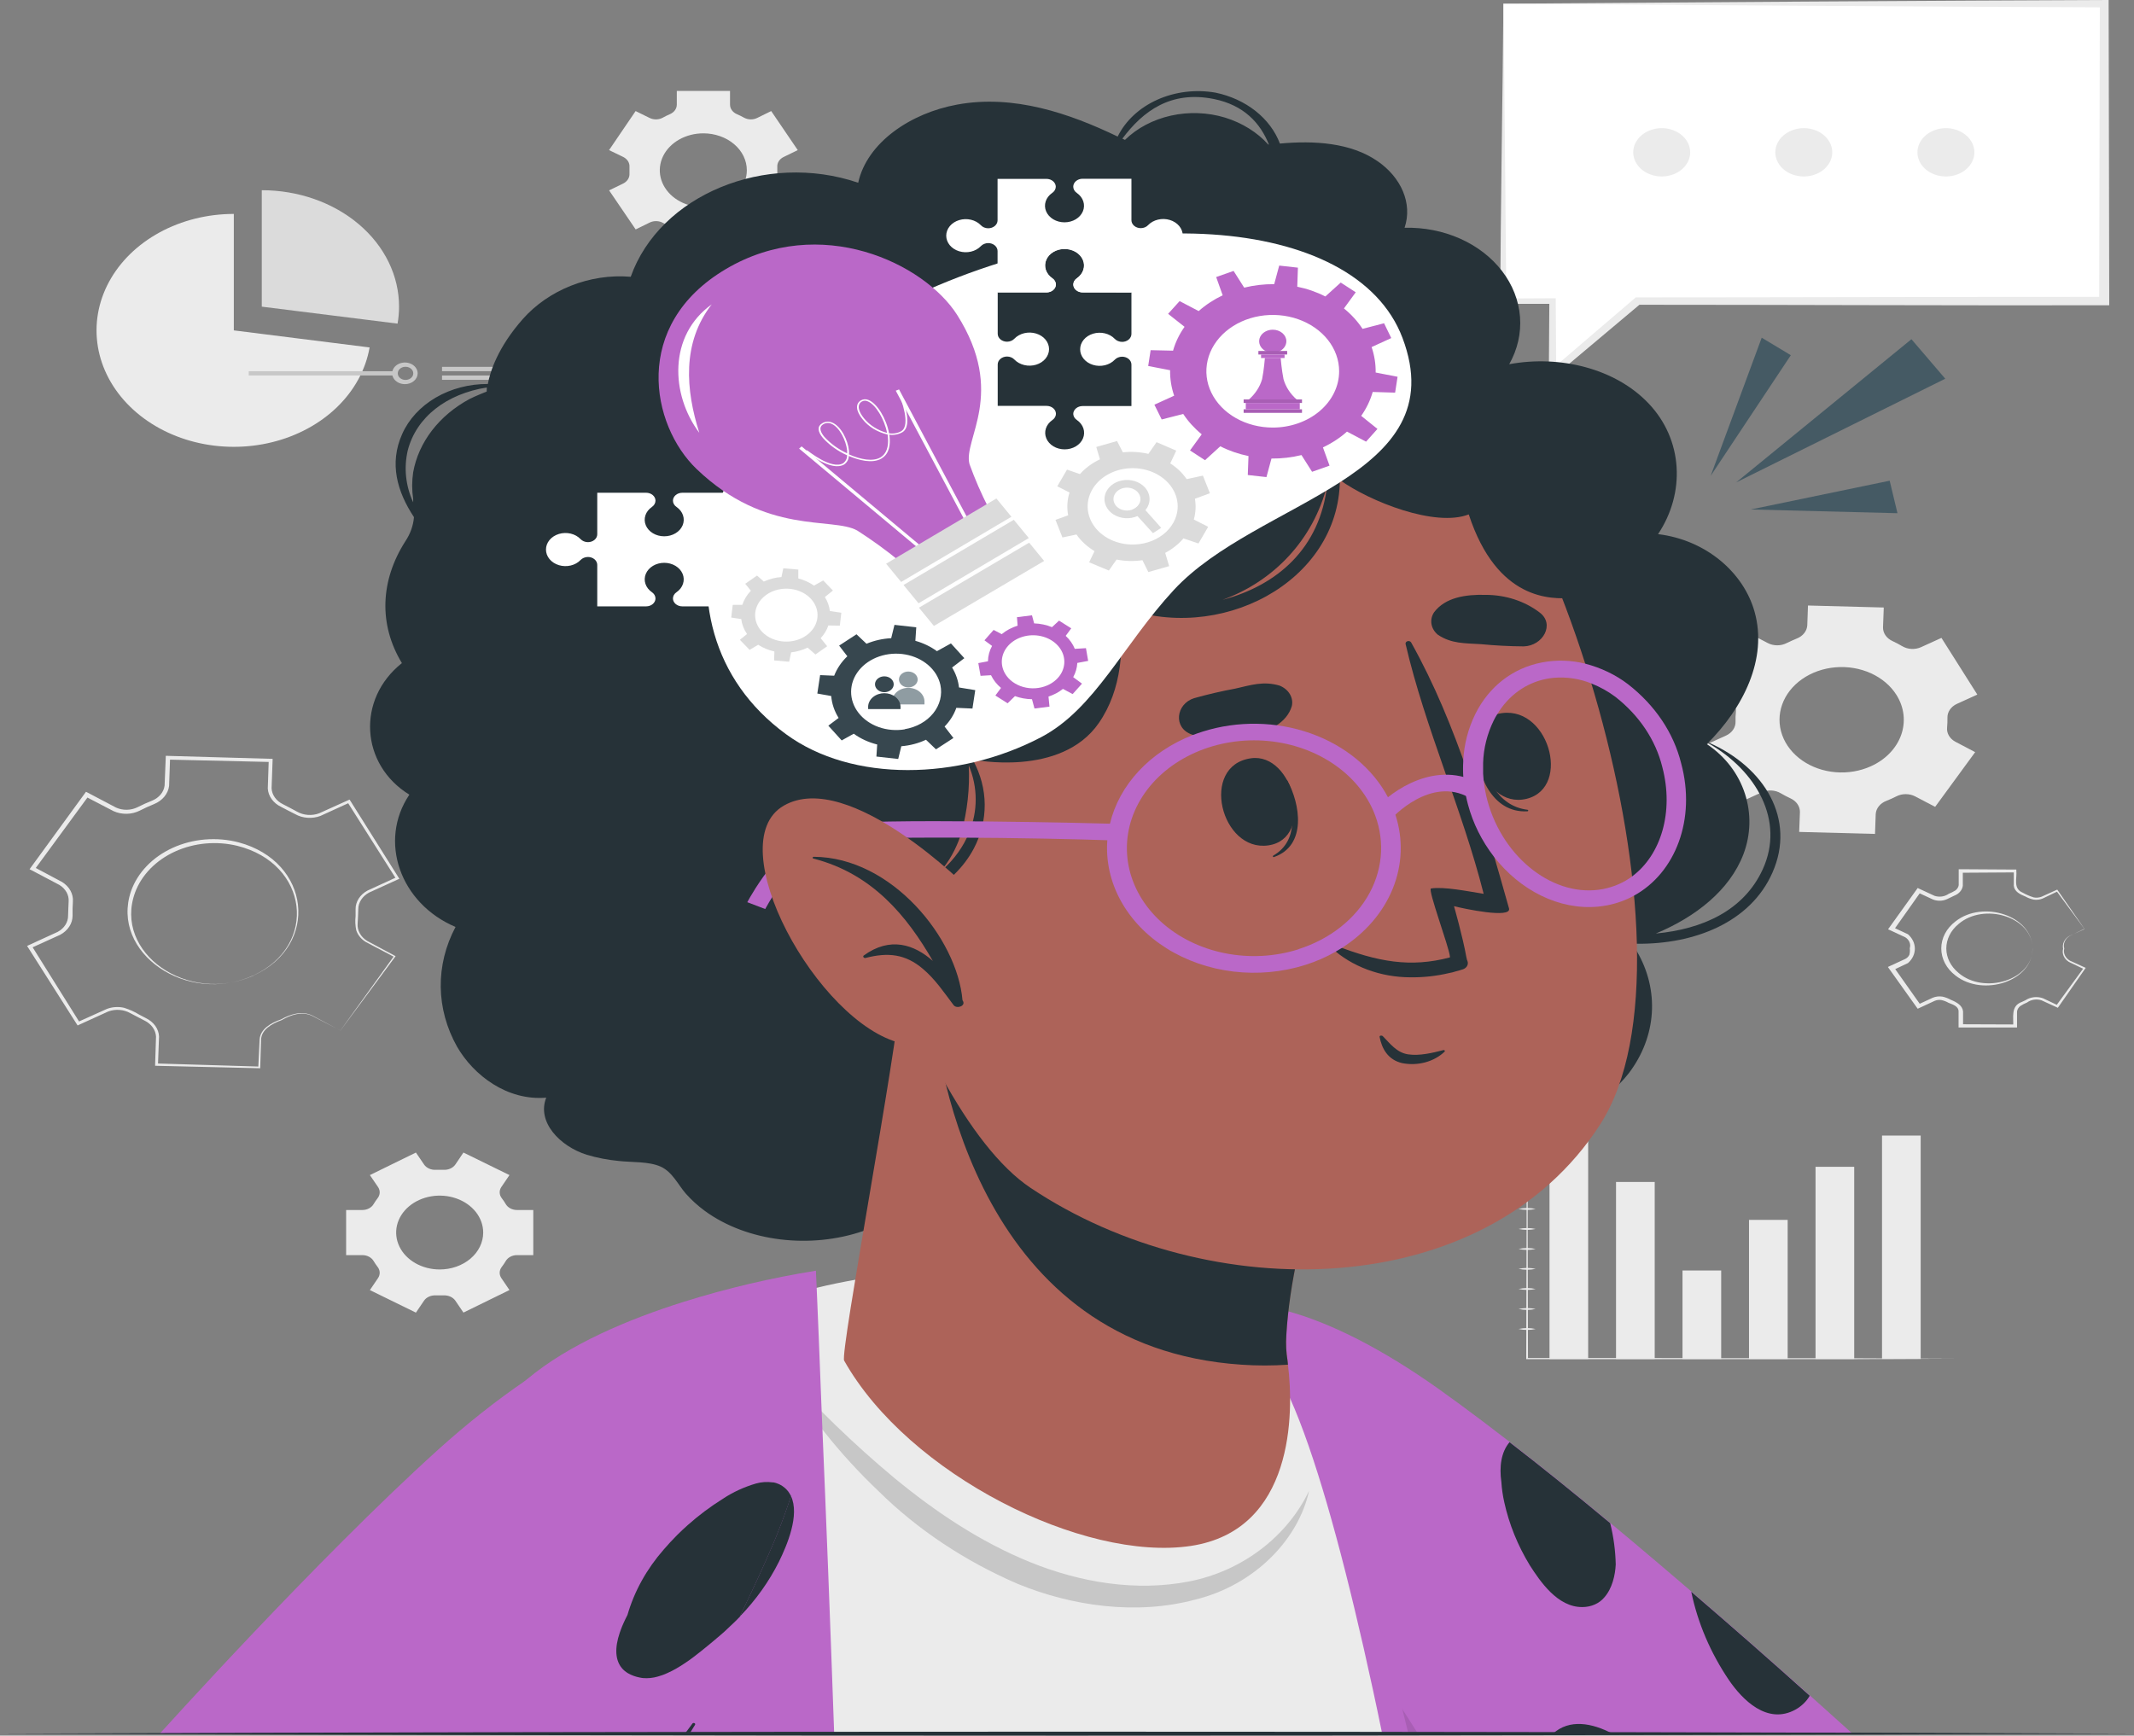 <svg width="552" height="449" viewBox="0 0 552 449" fill="none" xmlns="http://www.w3.org/2000/svg">
<rect x="0" y="0" width="552" height="449" fill="#808080" stroke="none"/>
<path d="M500.563 208.732L510.915 194.58L505.817 191.901C505.084 191.512 504.494 190.958 504.112 190.301C503.731 189.643 503.572 188.908 503.656 188.179C503.733 187.356 503.759 186.521 503.746 185.687C503.722 184.956 503.937 184.234 504.366 183.601C504.795 182.967 505.423 182.447 506.179 182.097L511.472 179.692L502.193 165.024L496.901 167.429C496.14 167.769 495.283 167.925 494.424 167.878C493.566 167.832 492.739 167.585 492.035 167.165C491.232 166.687 490.398 166.248 489.538 165.848C488.775 165.503 488.141 164.984 487.706 164.35C487.272 163.715 487.055 162.991 487.079 162.258L487.274 157.163L467.669 156.647L467.488 161.764C467.448 162.495 467.171 163.203 466.687 163.81C466.203 164.416 465.531 164.897 464.745 165.2C464.318 165.376 463.878 165.562 463.451 165.76C463.024 165.958 462.597 166.155 462.157 166.364C461.422 166.744 460.578 166.945 459.718 166.945C458.857 166.945 458.013 166.744 457.278 166.364L452.102 163.663L441.75 177.804L446.862 180.494C447.594 180.882 448.184 181.436 448.566 182.094C448.948 182.751 449.106 183.486 449.022 184.216C448.934 185.04 448.904 185.869 448.932 186.697C448.953 187.428 448.736 188.15 448.305 188.784C447.873 189.417 447.244 189.937 446.486 190.287L441.194 192.691L450.472 207.37L455.764 204.955C456.525 204.614 457.382 204.459 458.241 204.505C459.099 204.552 459.926 204.798 460.63 205.218C461.43 205.691 462.259 206.127 463.114 206.525C463.879 206.869 464.515 207.388 464.951 208.022C465.388 208.656 465.608 209.381 465.586 210.115L465.392 215.22L485.009 215.736L485.19 210.631C485.227 209.9 485.502 209.192 485.984 208.586C486.466 207.979 487.136 207.498 487.921 207.194L489.215 206.646C489.642 206.448 490.056 206.239 490.509 206.031C491.245 205.648 492.091 205.446 492.954 205.446C493.817 205.446 494.664 205.648 495.4 206.031L500.563 208.732ZM483.961 198.225C481.158 199.497 477.974 200.036 474.81 199.773C471.647 199.51 468.646 198.458 466.188 196.748C463.729 195.038 461.924 192.748 461 190.168C460.075 187.587 460.074 184.832 460.995 182.251C461.916 179.67 463.719 177.378 466.175 175.666C468.631 173.954 471.631 172.899 474.794 172.633C477.957 172.367 481.142 172.904 483.946 174.174C486.75 175.444 489.048 177.391 490.547 179.769C491.545 181.348 492.166 183.077 492.374 184.86C492.583 186.642 492.376 188.441 491.764 190.156C491.152 191.87 490.148 193.465 488.809 194.849C487.47 196.234 485.823 197.381 483.961 198.225V198.225Z" fill="#EBEBEB"/>
<path d="M88.058 266.58L101.916 247.333V247.542L94.67 243.721C93.445 242.989 92.557 241.917 92.16 240.691C91.898 239.478 91.837 238.24 91.978 237.013V235.213C91.968 234.254 92.245 233.308 92.784 232.465C93.323 231.622 94.105 230.909 95.058 230.393L102.589 226.935L102.447 227.341L89.869 207.491L90.439 207.634L82.882 211.081C81.832 211.479 80.681 211.644 79.536 211.561C78.391 211.479 77.289 211.151 76.334 210.609L74.522 209.687L72.711 208.742C71.708 208.258 70.867 207.566 70.265 206.73C69.663 205.895 69.32 204.945 69.269 203.967L69.514 196.688L69.993 197.127L43.414 196.512L43.996 196.051L43.738 203.33C43.612 204.327 43.191 205.28 42.511 206.1C41.832 206.92 40.918 207.58 39.856 208.018L37.966 208.83L36.129 209.72C35.112 210.228 33.958 210.508 32.778 210.531C31.598 210.554 30.43 210.32 29.387 209.851L22.063 206.042L22.956 205.866L8.942 224.969L8.748 224.278L16.02 228.153C16.969 228.732 17.727 229.506 18.223 230.404C18.719 231.301 18.936 232.292 18.854 233.28L18.776 235.081V236.881C18.777 237.87 18.484 238.842 17.923 239.708C17.361 240.573 16.551 241.305 15.567 241.833L7.997 245.269L8.204 244.688L20.652 264.581L20.057 264.428L27.64 261.013C29.04 260.484 30.612 260.379 32.092 260.717C33.473 261.146 34.779 261.733 35.974 262.462L37.772 263.407C38.76 263.888 39.587 264.576 40.176 265.403C40.764 266.231 41.095 267.172 41.137 268.139L40.865 275.407L40.49 275.121L67.056 275.923L66.81 276.12L67.159 268.863C67.353 266.206 70.097 264.614 72.711 263.714C75.053 262.397 78.12 261.397 80.785 262.726L88.032 266.58H88.058ZM88.058 266.58L80.759 262.814C78.081 261.529 75.195 262.55 72.84 263.912C70.252 264.856 67.664 266.349 67.534 268.918L67.315 276.153V276.351H67.069L40.49 275.725H40.127V275.418L40.36 268.182C40.316 267.329 40.017 266.498 39.492 265.769C38.967 265.039 38.233 264.434 37.358 264.01L35.521 263.055L33.696 262.1C32.862 261.626 31.9 261.339 30.9 261.266C29.899 261.193 28.894 261.337 27.977 261.683L20.458 265.108L20.083 265.284L19.863 264.955L7.246 245.094L7.001 244.72L7.441 244.512L14.933 241.075C15.763 240.627 16.445 240.007 16.913 239.273C17.382 238.539 17.622 237.716 17.611 236.881L17.676 235.048L17.754 233.226C17.816 232.397 17.628 231.568 17.21 230.817C16.791 230.066 16.154 229.418 15.36 228.933L8.139 225.123L7.648 224.871L7.958 224.442L21.908 205.295L22.244 204.834L22.8 205.119L30.034 208.929C30.891 209.314 31.849 209.507 32.818 209.49C33.788 209.472 34.736 209.245 35.572 208.83L37.449 207.93L39.377 207.118C40.25 206.754 41.001 206.209 41.56 205.534C42.119 204.858 42.467 204.074 42.573 203.253L42.871 196.029V195.546H43.44L70.006 196.303H70.511V196.721L70.252 203.923C70.289 204.766 70.578 205.587 71.092 206.309C71.605 207.031 72.327 207.631 73.189 208.051L75.027 209.006L76.851 209.983C77.68 210.454 78.634 210.74 79.627 210.815C80.62 210.89 81.619 210.751 82.532 210.411L90.05 207.019L90.426 206.854L90.62 207.162L103.133 227.077L103.301 227.352L102.99 227.484L95.472 230.909C94.614 231.371 93.907 232.01 93.418 232.766C92.929 233.523 92.674 234.372 92.677 235.235C92.677 236.146 92.561 237.968 92.509 238.88C92.431 239.75 92.616 240.624 93.046 241.417C93.476 242.21 94.137 242.898 94.968 243.414L102.175 247.279L102.331 247.366L102.24 247.487L88.07 266.58H88.058Z" fill="#EBEBEB"/>
<path d="M65.555 252.34C48.396 260.19 28.481 246.488 33.89 230.547C34.732 228.162 36.122 225.943 37.979 224.016C39.836 222.089 42.124 220.493 44.711 219.32C47.298 218.146 50.133 217.418 53.053 217.178C55.973 216.938 58.92 217.191 61.724 217.921C80.358 222.905 82.726 244.556 65.606 252.34H65.555ZM65.555 252.34C82.377 244.534 79.789 223.41 61.401 218.821C56.005 217.508 50.218 218.036 45.274 220.292C40.33 222.548 36.621 226.354 34.938 230.898C29.271 246.422 48.551 260.003 65.555 252.395V252.34Z" fill="#EBEBEB"/>
<path d="M119.877 339.567L131.782 333.738L129.686 330.653C129.383 330.207 129.234 329.698 129.254 329.184C129.275 328.67 129.465 328.171 129.802 327.743C130.174 327.253 130.515 326.748 130.825 326.228C131.093 325.771 131.507 325.386 132.019 325.116C132.531 324.847 133.121 324.703 133.723 324.702H137.942V313.031H133.723C133.121 313.03 132.531 312.887 132.019 312.617C131.507 312.348 131.093 311.963 130.825 311.505C130.515 310.986 130.174 310.48 129.802 309.99C129.465 309.563 129.275 309.064 129.254 308.55C129.234 308.035 129.383 307.527 129.686 307.081L131.782 303.996L119.877 298.166L117.781 301.273C117.47 301.714 117.021 302.075 116.485 302.315C115.949 302.555 115.345 302.665 114.74 302.634C114.404 302.634 114.067 302.634 113.731 302.634C113.394 302.634 113.058 302.634 112.721 302.634C112.121 302.666 111.522 302.557 110.99 302.318C110.459 302.08 110.014 301.722 109.706 301.284L107.584 298.166L95.679 303.996L97.788 307.092C98.089 307.539 98.237 308.048 98.214 308.562C98.191 309.076 97.999 309.575 97.659 310.001C97.297 310.484 96.947 310.989 96.637 311.505C96.368 311.963 95.955 312.348 95.443 312.617C94.931 312.887 94.341 313.03 93.738 313.031H89.533V324.702H93.738C94.341 324.703 94.931 324.847 95.443 325.116C95.955 325.386 96.368 325.771 96.637 326.228C96.947 326.744 97.297 327.249 97.659 327.732C97.999 328.158 98.191 328.657 98.214 329.171C98.237 329.685 98.089 330.195 97.788 330.642L95.679 333.749L107.584 339.578L109.693 336.471C110 336.032 110.444 335.674 110.976 335.435C111.509 335.197 112.108 335.088 112.709 335.121C113.045 335.121 113.394 335.121 113.731 335.121C114.067 335.121 114.404 335.121 114.74 335.121C115.346 335.088 115.95 335.197 116.487 335.437C117.024 335.678 117.472 336.039 117.781 336.482L119.877 339.567ZM113.731 328.413C111.504 328.413 109.327 327.852 107.475 326.802C105.623 325.752 104.18 324.26 103.329 322.514C102.477 320.768 102.255 318.847 102.69 316.994C103.126 315.141 104.199 313.439 105.775 312.103C107.351 310.768 109.358 309.859 111.542 309.492C113.727 309.124 115.991 309.315 118.048 310.04C120.105 310.764 121.862 311.99 123.098 313.563C124.333 315.135 124.991 316.983 124.989 318.872C124.989 320.126 124.697 321.368 124.131 322.526C123.566 323.684 122.736 324.736 121.691 325.622C120.645 326.508 119.404 327.211 118.038 327.69C116.672 328.169 115.209 328.414 113.731 328.413V328.413Z" fill="#EBEBEB"/>
<path d="M206.356 38.833L199.485 28.732L195.849 30.521C195.322 30.776 194.723 30.901 194.118 30.884C193.512 30.866 192.925 30.707 192.42 30.423C191.846 30.1 191.249 29.807 190.634 29.544C190.095 29.316 189.641 28.965 189.323 28.531C189.006 28.097 188.837 27.596 188.835 27.085V23.517H175.067V27.085C175.065 27.596 174.896 28.097 174.579 28.531C174.261 28.965 173.807 29.316 173.268 29.544C172.653 29.807 172.057 30.1 171.483 30.423C170.978 30.707 170.39 30.866 169.784 30.884C169.179 30.901 168.58 30.776 168.053 30.521L164.417 28.732L157.546 38.833L161.221 40.611C161.742 40.872 162.168 41.25 162.451 41.703C162.734 42.157 162.864 42.668 162.826 43.18C162.826 43.466 162.826 43.751 162.826 44.036C162.826 44.322 162.826 44.607 162.826 44.893C162.861 45.403 162.731 45.913 162.451 46.365C162.17 46.818 161.75 47.197 161.234 47.462L157.559 49.252L164.43 59.352L168.079 57.563C168.607 57.31 169.207 57.186 169.812 57.206C170.418 57.225 171.005 57.387 171.508 57.672C172.08 57.989 172.672 58.279 173.281 58.54C173.82 58.768 174.274 59.118 174.592 59.553C174.909 59.987 175.078 60.488 175.08 60.999V64.578H188.835V60.999C188.836 60.493 189 59.997 189.31 59.565C189.621 59.133 190.065 58.782 190.595 58.551C191.204 58.289 191.796 58 192.368 57.683C192.872 57.398 193.459 57.236 194.064 57.217C194.67 57.197 195.269 57.321 195.797 57.574L199.446 59.363L206.317 49.263L202.655 47.484C202.138 47.221 201.715 46.842 201.435 46.389C201.154 45.936 201.025 45.426 201.064 44.915C201.064 44.629 201.064 44.344 201.064 44.047C201.064 43.751 201.064 43.477 201.064 43.191C201.024 42.673 201.157 42.157 201.447 41.7C201.738 41.244 202.175 40.866 202.707 40.611L206.356 38.833ZM193.183 44.047C193.183 45.937 192.523 47.784 191.285 49.355C190.047 50.926 188.288 52.151 186.23 52.873C184.173 53.596 181.908 53.784 179.724 53.415C177.54 53.045 175.534 52.135 173.96 50.798C172.386 49.461 171.315 47.758 170.882 45.904C170.449 44.051 170.674 42.13 171.528 40.385C172.382 38.639 173.827 37.148 175.68 36.1C177.533 35.052 179.711 34.494 181.938 34.496C183.416 34.496 184.879 34.743 186.244 35.223C187.61 35.703 188.85 36.407 189.894 37.294C190.939 38.181 191.767 39.234 192.331 40.393C192.895 41.552 193.185 42.794 193.183 44.047V44.047Z" fill="#EBEBEB"/>
<path d="M539.163 240.285L531.982 230.547L532.24 230.602L528.358 232.457C527.641 232.756 526.829 232.852 526.042 232.731C525.301 232.573 524.597 232.309 523.959 231.952C522.522 231.392 521.06 230.634 520.905 229.152C520.905 227.846 520.905 226.638 520.905 225.376L521.28 225.694L507.24 225.782L507.719 225.376C507.719 226.638 507.719 227.824 507.719 229.163C507.643 229.706 507.405 230.223 507.027 230.665C506.648 231.107 506.143 231.459 505.558 231.688L503.656 232.6C503.093 232.862 502.466 233.007 501.824 233.022C501.183 233.037 500.546 232.923 499.968 232.688L496.086 230.887L496.849 230.711L489.862 240.592L489.642 239.879L493.524 241.69C494.671 242.689 495.314 244.028 495.314 245.423C495.314 246.818 494.671 248.157 493.524 249.156L489.642 250.989L489.887 250.221L496.875 260.102L496.06 259.915L499.942 258.115C500.725 257.792 501.61 257.692 502.465 257.829C503.242 258.007 503.98 258.289 504.652 258.664C506.153 259.289 507.628 260.102 507.784 261.672C507.784 263.022 507.784 264.197 507.784 265.46L507.214 264.977L521.254 265.031L520.75 265.46C520.905 263.352 520.012 260.256 522.962 259.213L523.907 258.773C524.54 258.346 525.298 258.073 526.101 257.982C526.903 257.891 527.719 257.986 528.462 258.257L532.344 260.091L531.839 260.212L538.969 250.418L539.06 250.715L535.178 248.859C534.557 248.48 534.082 247.954 533.813 247.346C533.543 246.739 533.492 246.077 533.664 245.445C533.528 244.825 533.605 244.186 533.884 243.602C534.164 243.018 534.636 242.515 535.243 242.151L539.125 240.395L539.163 240.285ZM539.163 240.285L535.346 242.14C534.762 242.502 534.318 243.004 534.071 243.581C533.825 244.157 533.786 244.784 533.962 245.379C533.806 245.966 533.861 246.578 534.119 247.138C534.377 247.697 534.827 248.178 535.411 248.519L539.293 250.287L539.513 250.386L539.383 250.572L532.486 260.453L532.305 260.717L531.982 260.574L528.1 258.795C527.475 258.584 526.794 258.523 526.132 258.62C525.469 258.717 524.852 258.968 524.347 259.344C523.718 259.606 523.12 259.918 522.561 260.278C522.106 260.648 521.818 261.141 521.746 261.672C521.746 262.978 521.746 264.45 521.746 265.811H521.228H507.188H506.619C506.619 264.439 506.619 262.923 506.619 261.628C506.619 260.332 505.157 259.882 504.031 259.432C503.473 259.111 502.857 258.87 502.206 258.719C501.605 258.621 500.982 258.695 500.434 258.927L496.552 260.728L496.047 260.958L495.736 260.53L488.684 250.649L488.335 250.155L488.93 249.881L492.812 248.091C493.313 247.843 493.697 247.455 493.899 246.993C494.037 246.438 494.072 245.867 494.002 245.302C494.162 244.784 494.135 244.238 493.926 243.733C493.716 243.228 493.332 242.788 492.825 242.47L488.943 240.669L488.386 240.406L488.71 239.956L495.762 230.129L496.047 229.723L496.526 229.954L500.408 231.754C501.015 231.954 501.674 232.012 502.316 231.921C502.958 231.83 503.559 231.595 504.057 231.238C504.681 230.988 505.275 230.687 505.83 230.338C506.287 229.986 506.58 229.507 506.658 228.988C506.658 227.703 506.658 226.221 506.658 224.871H507.137L521.177 224.958H521.565V225.277C521.772 227.22 520.659 229.91 523.234 230.942C524.128 231.451 525.093 231.864 526.107 232.172C526.779 232.295 527.479 232.225 528.1 231.974L531.982 230.217L532.15 230.14L532.24 230.283L539.099 240.164L539.163 240.285Z" fill="#EBEBEB"/>
<path d="M525.744 245.379C525.809 253.833 512.985 257.983 505.83 252.373C504.67 251.49 503.742 250.41 503.107 249.204C502.472 247.997 502.144 246.69 502.144 245.368C502.144 244.047 502.472 242.74 503.107 241.533C503.742 240.326 504.67 239.246 505.83 238.364C512.985 232.742 525.744 236.914 525.744 245.379ZM525.744 245.379C525.744 237.134 513.167 233.401 506.606 239.055C505.608 239.874 504.815 240.855 504.273 241.94C503.731 243.024 503.451 244.19 503.451 245.368C503.451 246.546 503.731 247.712 504.273 248.797C504.815 249.881 505.608 250.862 506.606 251.681C513.154 257.335 525.809 253.624 525.757 245.379H525.744Z" fill="#EBEBEB"/>
<path d="M388.864 0.944V77.874H401.597V96.538L423.595 77.874H544.301V0.944H388.864Z" fill="white"/>
<path d="M388.864 0.944C389.187 23.616 389.446 55.586 389.64 77.874L388.864 77.226L401.597 77.16H402.425V77.874L402.542 96.538L400.898 95.967L422.793 77.215L423.116 76.94C458.831 76.94 509.065 76.776 544.288 76.798L542.994 77.895L543.162 0.966L544.262 1.899C505.519 1.768 427.568 1.252 388.825 0.966L388.864 0.944ZM388.864 0.944C428.163 0.648 506.101 0.132 545.439 0V0.944L545.595 77.874V78.972C510.203 79.059 459.53 78.84 423.621 78.84L424.397 78.565L402.296 97.142L400.639 98.525V96.56L400.769 77.895L401.61 78.609H388.877H388.1C388.1 55.938 388.721 23.956 388.877 1.021L388.864 0.944Z" fill="#EBEBEB"/>
<path d="M495.982 39.403C495.982 40.639 496.414 41.847 497.223 42.874C498.032 43.901 499.182 44.702 500.527 45.175C501.873 45.648 503.353 45.771 504.782 45.53C506.21 45.289 507.522 44.694 508.551 43.821C509.581 42.947 510.282 41.834 510.567 40.622C510.851 39.41 510.705 38.154 510.148 37.013C509.59 35.871 508.647 34.896 507.436 34.209C506.225 33.523 504.801 33.156 503.345 33.156C501.393 33.159 499.523 33.818 498.143 34.989C496.762 36.16 495.986 37.748 495.982 39.403V39.403Z" fill="#EBEBEB"/>
<path d="M459.219 39.403C459.219 40.639 459.651 41.847 460.46 42.874C461.269 43.901 462.419 44.702 463.765 45.175C465.11 45.648 466.59 45.771 468.019 45.53C469.447 45.289 470.759 44.694 471.789 43.821C472.818 42.947 473.52 41.834 473.804 40.622C474.088 39.41 473.942 38.154 473.385 37.013C472.827 35.871 471.884 34.896 470.673 34.209C469.462 33.523 468.038 33.156 466.582 33.156C464.63 33.159 462.76 33.818 461.38 34.989C460 36.16 459.223 37.748 459.219 39.403V39.403Z" fill="#EBEBEB"/>
<path d="M422.469 39.403C422.469 40.639 422.901 41.847 423.71 42.874C424.519 43.901 425.669 44.702 427.015 45.175C428.36 45.648 429.84 45.771 431.269 45.53C432.697 45.289 434.009 44.694 435.039 43.821C436.068 42.947 436.77 41.834 437.054 40.622C437.338 39.41 437.192 38.154 436.635 37.013C436.077 35.871 435.134 34.896 433.923 34.209C432.712 33.523 431.288 33.156 429.832 33.156C427.879 33.156 426.007 33.815 424.626 34.986C423.245 36.158 422.469 37.747 422.469 39.403Z" fill="#EBEBEB"/>
<path d="M95.602 89.885C94.605 95.592 91.698 100.937 87.225 105.284C82.753 109.631 76.903 112.796 70.371 114.404C63.84 116.012 56.902 115.994 50.382 114.354C43.861 112.713 38.034 109.519 33.591 105.15C29.149 100.781 26.279 95.421 25.322 89.708C24.366 83.996 25.363 78.17 28.195 72.924C31.028 67.678 35.576 63.233 41.3 60.117C47.023 57 53.681 55.344 60.482 55.345V85.471L95.602 89.885Z" fill="#EBEBEB"/>
<path d="M103.223 79.334C103.224 80.804 103.095 82.272 102.835 83.725L67.716 79.334V49.208C72.38 49.205 76.998 49.982 81.308 51.495C85.618 53.008 89.533 55.227 92.831 58.025C96.129 60.823 98.744 64.145 100.527 67.802C102.311 71.458 103.227 75.377 103.223 79.334V79.334Z" fill="#DBDBDB"/>
<path d="M102.098 96.033H64.338V97.131H102.098V96.033Z" fill="#C7C7C7"/>
<path d="M104.737 99.381C104.084 99.381 103.445 99.216 102.901 98.908C102.358 98.599 101.935 98.161 101.686 97.648C101.437 97.135 101.374 96.571 101.503 96.027C101.633 95.484 101.949 94.985 102.413 94.594C102.877 94.204 103.468 93.939 104.11 93.833C104.751 93.728 105.416 93.786 106.018 94.001C106.621 94.217 107.134 94.579 107.494 95.042C107.853 95.506 108.042 96.049 108.037 96.604C108.03 97.342 107.68 98.049 107.062 98.569C106.443 99.089 105.608 99.381 104.737 99.381V99.381ZM104.737 94.891C104.235 94.925 103.766 95.119 103.424 95.433C103.082 95.748 102.893 96.159 102.893 96.587C102.893 97.015 103.082 97.427 103.424 97.741C103.766 98.055 104.235 98.249 104.737 98.283C105.013 98.302 105.291 98.272 105.553 98.196C105.815 98.119 106.055 97.997 106.259 97.838C106.462 97.678 106.624 97.485 106.736 97.27C106.847 97.055 106.904 96.822 106.904 96.587C106.904 96.352 106.847 96.12 106.736 95.904C106.624 95.689 106.462 95.496 106.259 95.337C106.055 95.177 105.815 95.055 105.553 94.979C105.291 94.902 105.013 94.872 104.737 94.891V94.891Z" fill="#C7C7C7"/>
<path d="M143.661 94.902H114.339V96.022H143.661V94.902Z" fill="#C7C7C7"/>
<path d="M130.941 97.142H114.339V98.261H130.941V97.142Z" fill="#C7C7C7"/>
<path d="M410.81 291.15H400.808V351.578H410.81V291.15Z" fill="#EBEBEB"/>
<path d="M428.021 305.774H418.018V351.578H428.021V305.774Z" fill="#EBEBEB"/>
<path d="M445.218 328.676H435.215V351.578H445.218V328.676Z" fill="#EBEBEB"/>
<path d="M462.415 315.589H452.413V351.567H462.415V315.589Z" fill="#EBEBEB"/>
<path d="M479.626 301.855H469.623V351.567H479.626V301.855Z" fill="#EBEBEB"/>
<path d="M496.823 293.774H486.821V351.567H496.823V293.774Z" fill="#EBEBEB"/>
<path d="M395.049 283.465L395.166 300.493V317.511L395.243 351.545L395.049 351.315C404.245 351.315 413.441 351.315 422.638 351.315L450.239 351.37H477.827L505.428 351.491L477.827 351.622H450.239H422.638C413.45 351.622 404.254 351.622 395.049 351.622H394.79V351.403L394.881 317.368V300.351L395.049 283.465Z" fill="#EBEBEB"/>
<path d="M392.798 286.88C394.248 286.558 395.772 286.558 397.223 286.88C395.772 287.201 394.248 287.201 392.798 286.88Z" fill="#EBEBEB"/>
<path d="M392.798 292.029C394.248 291.707 395.772 291.707 397.223 292.029C396.503 292.201 395.758 292.282 395.01 292.27C394.263 292.277 393.519 292.195 392.798 292.029V292.029Z" fill="#EBEBEB"/>
<path d="M392.798 297.233C394.248 296.911 395.772 296.911 397.223 297.233C395.772 297.555 394.248 297.555 392.798 297.233Z" fill="#EBEBEB"/>
<path d="M392.798 302.404C394.248 302.082 395.772 302.082 397.223 302.404C395.772 302.726 394.248 302.726 392.798 302.404Z" fill="#EBEBEB"/>
<path d="M392.798 307.586C394.248 307.264 395.772 307.264 397.223 307.586C395.772 307.908 394.248 307.908 392.798 307.586Z" fill="#EBEBEB"/>
<path d="M392.798 312.757C394.248 312.435 395.772 312.435 397.223 312.757C395.772 313.079 394.248 313.079 392.798 312.757Z" fill="#EBEBEB"/>
<path d="M392.798 317.939C394.248 317.617 395.772 317.617 397.223 317.939C395.77 318.246 394.251 318.246 392.798 317.939V317.939Z" fill="#EBEBEB"/>
<path d="M392.798 323.11C394.248 322.788 395.772 322.788 397.223 323.11C395.772 323.432 394.248 323.432 392.798 323.11Z" fill="#EBEBEB"/>
<path d="M392.798 328.259C394.248 327.937 395.772 327.937 397.223 328.259C395.77 328.566 394.251 328.566 392.798 328.259V328.259Z" fill="#EBEBEB"/>
<path d="M392.798 333.463C394.248 333.141 395.772 333.141 397.223 333.463C395.772 333.785 394.248 333.785 392.798 333.463Z" fill="#EBEBEB"/>
<path d="M392.798 338.634C394.251 338.327 395.77 338.327 397.223 338.634C395.772 338.956 394.248 338.956 392.798 338.634Z" fill="#EBEBEB"/>
<path d="M392.798 343.816C394.248 343.495 395.772 343.495 397.223 343.816C395.772 344.138 394.248 344.138 392.798 343.816Z" fill="#EBEBEB"/>
<path d="M442.501 123.096L455.7 87.359L463.231 91.894L442.501 123.096Z" fill="#455A64"/>
<path d="M452.866 131.802L488.8 124.358L490.819 132.768L452.866 131.802Z" fill="#455A64"/>
<path d="M449.087 124.798L494.429 87.755L503.177 97.976L449.087 124.798Z" fill="#455A64"/>
<path d="M452.322 448.489H328.835C326.523 442.634 324.336 436.929 322.274 431.373C319.686 424.478 317.628 417.825 315.985 411.512C315.597 410.019 315.234 408.537 314.898 407.121C314.238 404.255 313.669 401.467 313.216 398.766C310.912 385.207 311.249 373.942 314.51 366.301C317.421 359.472 322.688 355.542 330.53 355.465H331.474C332.108 355.465 332.768 355.52 333.402 355.586C345.98 356.815 364.29 366.806 389.045 388.676C394.98 393.924 401.304 399.867 408.015 406.506C410.241 408.702 412.544 410.963 414.925 413.291C426.105 424.138 438.89 436.138 452.322 448.489Z" fill="#AD6359"/>
<path d="M479.16 448.489H315.7C312.543 441.628 309.605 435.029 306.953 428.782C304.969 424.12 303.2 419.626 301.647 415.3C301.013 413.543 300.353 411.809 299.849 410.107C298.71 406.711 297.709 403.417 296.846 400.226C296.29 398.228 295.785 396.285 295.345 394.374C294.905 392.464 294.53 390.828 294.194 389.115C293.974 388.017 293.767 386.854 293.586 385.745C293.404 384.636 293.236 383.549 293.081 382.451C292.848 380.76 292.654 379.157 292.524 377.522C292.447 376.665 292.382 375.82 292.33 374.996C292.33 374.854 292.33 374.711 292.33 374.568C291.722 363.216 293.624 354.345 297.584 348.109C300.177 343.737 304.59 340.338 309.968 338.568C310.275 338.453 310.591 338.354 310.912 338.272C317.072 336.548 324.603 336.845 333.286 339.26C344.453 342.367 357.51 348.965 371.99 359.22C401.636 380.321 441.336 414.367 479.16 448.489Z" fill="#BA68C8"/>
<path d="M437.48 411.798C439.146 419.843 442.447 427.581 447.237 434.667C450.627 439.607 457.097 446.37 464.499 442.242C466.053 441.351 467.302 440.128 468.122 438.696C457.925 429.54 447.599 420.482 437.48 411.798ZM401.726 448.489H417.047C411.871 445.734 405.945 444.636 401.726 448.489ZM416.504 394.045C407.51 386.557 398.724 379.465 390.468 373.097C388.294 375.666 387.79 379.399 388.359 383.417C388.473 385.168 388.723 386.91 389.11 388.632C390.36 394.319 392.588 399.82 395.722 404.958C398.31 408.976 402.865 415.838 409.322 415.75C410.435 415.752 411.531 415.525 412.518 415.089C413.505 414.653 414.353 414.021 414.99 413.247C417.047 410.93 417.811 407.45 417.94 404.738C417.865 401.143 417.384 397.562 416.504 394.045V394.045Z" fill="#263238"/>
<path opacity="0.1" d="M366.775 448.489H315.726C312.556 441.628 309.618 435.029 306.979 428.782C305.003 424.12 303.23 419.626 301.66 415.3C301.022 413.543 300.418 411.812 299.849 410.107C298.71 406.711 297.709 403.436 296.846 400.281C296.29 398.283 295.785 396.339 295.345 394.429C294.906 392.519 294.53 390.883 294.194 389.17C293.974 388.072 293.767 386.909 293.586 385.8C293.404 384.691 293.236 383.604 293.081 382.506C290.972 367.311 292.693 355.794 297.61 348.186C298.469 346.831 299.483 345.551 300.638 344.365L304.442 350.349L314.536 366.235L327.76 387.172L332.574 394.748L333.868 396.691L352.761 426.422L362.699 442.089L366.775 448.489Z" fill="black"/>
<path d="M364.303 448.489H281.487C281.487 436.841 281.487 425.565 281.487 414.927C281.487 412.852 281.487 410.799 281.487 408.768C281.487 404.936 281.487 401.192 281.487 397.558C281.564 371.209 281.707 350.404 281.771 340.116C281.771 335.56 281.836 333.057 281.836 333.057L281.085 330.663L279.61 325.975C290.855 328.444 301.473 332.638 310.938 338.349C312.664 339.381 314.389 340.501 316.114 341.708C320.61 344.801 324.732 348.266 328.42 352.05C328.809 352.446 329.184 352.83 329.559 353.236C330.219 353.95 330.853 354.674 331.5 355.432C332.147 356.19 332.924 357.101 333.596 357.979C336.896 362.179 339.659 366.666 341.839 371.362C347.261 383.011 354.65 409.723 362.725 442.089C363.234 444.197 363.76 446.33 364.303 448.489Z" fill="#BA68C8"/>
<path d="M357.523 448.489H92.768C124.639 403.75 154.88 365.785 171.068 351.996C173.219 350.152 175.519 348.439 177.953 346.868C182.902 343.637 188.257 340.879 193.921 338.645C199.512 336.412 205.312 334.576 211.261 333.156C214.521 332.354 217.847 331.674 221.211 331.081C237.005 328.398 253.186 327.754 269.206 329.17V329.17C273.295 329.533 277.294 330.027 281.176 330.653C291.158 332.135 300.837 334.827 309.916 338.645C312.04 339.566 314.101 340.589 316.089 341.708C320.354 344.033 324.096 346.985 327.139 350.426C327.553 350.92 327.98 351.458 328.433 352.05C328.705 352.435 328.977 352.83 329.249 353.247C329.689 353.928 330.12 354.66 330.543 355.443C331.595 357.287 332.652 359.395 333.713 361.767C340.028 375.886 346.511 398.985 352.761 426.433C354.365 433.514 355.97 440.892 357.523 448.489Z" fill="#EBEBEB"/>
<path d="M202.047 353.994C210.985 364.07 220.795 373.567 231.395 382.407C241.942 391.081 253.523 398.876 266.45 404.124C279.377 409.371 293.78 411.809 307.561 409.13C321.342 406.451 333.001 397.47 338.617 385.668C335.913 398.129 324.668 410.03 309.14 413.829C293.896 417.913 277.191 415.476 263.267 409.756C249.534 403.838 237.303 395.691 227.267 385.778C217.188 376.211 208.702 365.517 202.047 353.994V353.994Z" fill="#C7C7C7"/>
<path d="M215.777 448.489H75.803C102.68 404.354 125.83 367.739 134.836 358.265C135.291 357.769 135.779 357.296 136.298 356.848C147.129 347.725 162.774 341.203 176.943 336.757C188.032 333.286 199.441 330.602 211.053 328.731C211.053 328.731 211.118 330.279 211.248 333.123C211.493 338.975 211.985 350.294 212.542 365.203C212.611 366.718 212.675 368.266 212.736 369.847C213.654 391.289 214.741 419.11 215.777 448.489Z" fill="#BA68C8"/>
<path d="M204.583 387.007C204.493 386.821 204.389 386.645 204.286 386.469C204.182 386.294 204.014 386.041 203.872 385.844C203.715 385.646 203.547 385.456 203.367 385.273V385.273C203.252 385.151 203.127 385.038 202.992 384.932C202.798 384.768 202.604 384.625 202.409 384.482C202.215 384.352 202.012 384.231 201.801 384.12C201.665 384.046 201.522 383.98 201.374 383.922C200.965 383.741 200.53 383.605 200.08 383.516L199.834 383.461C198.409 383.267 196.949 383.365 195.577 383.747C192.485 384.65 189.59 385.982 187.011 387.688C183.767 389.72 180.736 391.987 177.953 394.462C176.995 395.307 176.063 396.186 175.158 397.086C174.549 397.69 173.967 398.305 173.385 398.931C172.802 399.556 172.246 400.182 171.69 400.83C167.263 405.886 164.073 411.642 162.308 417.759C161.959 418.44 161.622 419.11 161.325 419.79C161.178 420.091 161.049 420.387 160.936 420.68C160.833 420.932 160.729 421.185 160.639 421.437C160.548 421.69 160.406 422.074 160.302 422.382C159.008 426.202 159.008 429.661 161.182 431.867C161.299 431.988 161.428 432.098 161.57 432.219C161.844 432.447 162.138 432.656 162.45 432.844C163.354 433.362 164.363 433.735 165.427 433.942C165.571 433.976 165.718 433.998 165.867 434.008L166.294 434.074C167.606 434.184 168.931 434.049 170.176 433.679C170.538 433.58 170.913 433.459 171.288 433.328C171.732 433.174 172.164 432.998 172.582 432.801C172.997 432.625 173.411 432.427 173.812 432.219C174.213 432.01 174.524 431.845 174.886 431.637C176.42 430.748 177.885 429.776 179.273 428.727L179.829 428.299C179.997 428.178 180.152 428.058 180.321 427.915L181.343 427.113L181.809 426.74C182.365 426.301 182.883 425.862 183.375 425.467L184.526 424.511C185.199 423.963 185.82 423.414 186.532 422.81C187.244 422.206 187.528 421.931 188.02 421.47C188.512 421.009 189.146 420.372 189.702 419.878C190.259 419.384 190.802 418.78 191.333 418.242C195.508 413.939 198.93 409.147 201.491 404.014C203.535 399.853 206.951 391.937 204.583 387.007Z" fill="#263238"/>
<path d="M200.003 383.461C196.548 396.076 188.486 411.205 175.649 427.608C174.2 429.463 172.725 431.351 171.237 433.295C167.549 438.103 163.718 443.176 159.798 448.467H44.63C81.238 417.584 138.356 343.3 182.43 341.423C202.694 340.578 205.916 361.822 200.003 383.461Z" fill="#AD6359"/>
<path d="M208.711 364.391C208.484 372.044 207.101 379.641 204.596 386.996V386.996C204.053 388.709 203.453 390.458 202.798 392.244C202.539 392.936 202.28 393.639 202.008 394.341C201.594 395.439 201.167 396.537 200.714 397.635C200.378 398.436 200.041 399.249 199.692 400.061C199.343 400.874 199.084 401.489 198.76 402.202C198.437 402.916 198.126 403.651 197.79 404.398C196.496 407.329 195.085 410.371 193.597 413.489C193.235 414.268 192.86 415.059 192.471 415.849L191.32 418.242C186.726 427.695 181.459 437.884 175.727 448.511H41.318C41.551 448.314 81.794 403.498 113.42 374.953C142.548 348.669 176.257 331.871 193.921 338.722C202.824 342.158 207.909 349.844 208.621 361.218C208.711 362.195 208.711 363.271 208.711 364.391Z" fill="#BA68C8"/>
<path d="M204.286 386.448C204.156 386.228 204.014 386.019 203.872 385.822C203.715 385.624 203.547 385.434 203.367 385.251V385.251C203.252 385.129 203.127 385.016 202.992 384.91C202.814 384.746 202.619 384.596 202.409 384.46V384.46C202.215 384.33 202.012 384.209 201.801 384.098C201.665 384.024 201.522 383.958 201.374 383.9C200.965 383.719 200.53 383.583 200.08 383.494V383.494H199.834C198.409 383.3 196.949 383.398 195.577 383.78C192.485 384.683 189.59 386.015 187.011 387.721C183.767 389.753 180.736 392.02 177.953 394.495C176.995 395.34 176.063 396.219 175.158 397.119C174.549 397.723 173.967 398.338 173.385 398.963C172.802 399.589 172.246 400.215 171.69 400.863C167.263 405.919 164.073 411.675 162.308 417.792C161.959 418.473 161.622 419.143 161.325 419.823C161.178 420.124 161.049 420.42 160.936 420.713C160.833 420.965 160.729 421.218 160.639 421.47C160.548 421.723 160.406 422.107 160.302 422.415C159.008 426.235 159.008 429.694 161.182 431.9C161.299 432.021 161.428 432.131 161.57 432.252C161.844 432.48 162.138 432.689 162.45 432.877V432.877C163.36 433.394 164.373 433.766 165.44 433.975L165.867 434.052L166.294 434.118C167.606 434.228 168.931 434.093 170.176 433.723C170.538 433.624 170.913 433.503 171.288 433.371C171.732 433.218 172.164 433.042 172.582 432.844C172.997 432.669 173.411 432.471 173.812 432.263C174.213 432.054 174.524 431.889 174.886 431.681C176.42 430.792 177.885 429.82 179.273 428.771L179.829 428.343C179.997 428.222 180.152 428.102 180.321 427.959L181.343 427.157L181.809 426.784C182.365 426.345 182.883 425.906 183.375 425.511L184.526 424.555C185.199 424.006 185.82 423.457 186.532 422.854C187.244 422.25 187.528 421.975 188.02 421.514C188.512 421.053 189.146 420.416 189.702 419.922C190.259 419.428 190.802 418.824 191.333 418.286L192.484 415.893C192.873 415.103 193.248 414.312 193.61 413.533C195.098 410.415 196.496 407.373 197.803 404.442C198.139 403.706 198.463 402.982 198.773 402.246C199.084 401.511 199.407 400.808 199.705 400.105C200.003 399.403 200.391 398.48 200.727 397.679C201.18 396.581 201.607 395.483 202.021 394.385C202.293 393.683 202.552 392.98 202.811 392.288C203.475 390.502 204.074 388.753 204.609 387.04C204.493 386.81 204.389 386.634 204.286 386.448Z" fill="#263238"/>
<path d="M179.79 446.206C179.324 446.963 178.858 447.732 178.38 448.489H177.176C177.81 447.622 178.47 446.766 179.104 445.898C179.155 445.825 179.237 445.771 179.333 445.748C179.429 445.725 179.532 445.734 179.621 445.774C179.709 445.813 179.776 445.88 179.808 445.961C179.839 446.041 179.833 446.129 179.79 446.206V446.206Z" fill="#263238"/>
<path d="M442.022 192.12C441.905 192.12 441.789 192.219 441.892 192.274C454.302 199.366 461.73 212.278 455.971 224.881C451.041 235.652 440.262 240.384 428.318 241.504C438.58 237.233 447.431 230.305 450.976 220.973C454.858 210.73 451.287 199.015 441.504 192.505C450.963 183.129 457.265 170.437 453.862 158.294C451.015 148.073 441.271 139.685 428.888 138.181C435.979 127.553 435.422 113.742 426.364 104.289C417.889 95.407 403.616 91.773 390.391 94.221C392.543 90.407 393.504 86.187 393.179 81.966C392.855 77.746 391.256 73.668 388.538 70.123C385.819 66.578 382.071 63.686 377.655 61.725C373.239 59.764 368.302 58.799 363.32 58.924C365.455 52.578 362.375 45.848 356.332 41.698C349.383 36.889 339.911 36.329 331.073 37.142C329.857 33.919 327.686 31.015 324.768 28.708C321.849 26.401 318.281 24.768 314.406 23.967C309.291 23.078 303.97 23.726 299.355 25.799C294.74 27.872 291.118 31.241 289.108 35.33C276.699 29.358 262.206 24.351 247.571 27.063C235.523 29.259 224.278 36.867 221.988 47.275C198.036 39.129 170.667 50.426 163.149 71.605C152.422 70.682 141.798 75.118 135.25 82.518C128.703 89.918 126.749 96.285 126.192 99.337C121.379 99.315 116.674 100.545 112.711 102.861C108.748 105.178 105.716 108.469 104.026 112.293C100.622 119.901 102.732 127.202 107.08 133.789C106.897 135.983 106.137 138.114 104.854 140.025C98.384 150.148 97.879 161.511 103.961 171.546C92.211 180.856 93.195 197.785 105.889 205.581C97.802 217.591 103.495 233.741 117.833 239.802C115.242 244.683 113.936 249.984 114.005 255.336C114.075 260.689 115.518 265.964 118.234 270.795C122.517 278.195 131.174 284.815 141.293 283.97C138.809 290.217 144.761 296.53 151.788 298.748C154.482 299.545 157.273 300.083 160.108 300.351C163.46 300.724 167.872 300.439 170.9 301.811C173.928 303.183 175.39 306.477 177.37 308.761C178.817 310.398 180.465 311.9 182.288 313.24C193.364 321.342 209.759 323.121 223.321 318.455C226.694 317.316 229.855 315.766 232.702 313.855C239.638 321.694 251.815 323.231 263.047 321.661C264.341 321.474 265.635 321.244 266.929 320.98C270.883 320.086 274.736 318.899 278.446 317.434C279.71 316.949 281.006 316.528 282.328 316.171C284.463 315.58 286.734 315.426 288.953 315.721C291.308 316.051 293.534 316.819 295.889 317.159C303.886 318.257 310.757 315.051 317.098 311.231C321.927 316.486 328.739 320.173 336.392 321.672V321.672C356.915 325.525 379.987 311.999 384.361 292.029C390.783 292.603 397.273 291.851 403.278 289.836C409.283 287.821 414.625 284.603 418.846 280.457V280.457C419.743 279.551 420.577 278.602 421.344 277.613C424.871 272.959 426.915 267.608 427.276 262.083C427.636 256.559 426.301 251.049 423.401 246.093V246.093C423.026 245.434 422.625 244.786 422.185 244.15C422.573 244.15 422.974 244.15 423.375 244.15C438.256 244.314 452.814 238.66 458.495 225.705C464.551 211.959 456.541 198.521 442.022 192.12ZM125.895 101.292C125.895 101.292 122.854 102.499 121.456 103.224C117.568 105.316 114.255 108.09 111.739 111.361C109.223 114.632 107.564 118.323 106.873 122.185C106.53 124.477 106.53 126.798 106.873 129.09C106.873 129.398 106.873 129.65 106.873 129.947C104.926 125.691 104.437 121.055 105.462 116.574C107.701 107.791 115.633 101.863 125.92 100.238C125.895 100.874 125.895 101.292 125.895 101.292ZM313.992 25.614C321.756 27.184 326.014 31.828 328.226 37.394H328.071C325.202 34.211 321.317 31.791 316.878 30.423C312.381 29.062 307.506 28.884 302.888 29.913C298.271 30.941 294.127 33.128 290.998 36.187L290.325 35.868C295.656 28.721 302.851 23.374 313.992 25.614ZM336.909 319.564C330.789 318.378 324.551 315.491 318.482 310.484L318.767 310.32C324.372 313.681 330.881 315.795 337.699 316.468V316.468C345.045 317.163 352.48 316.25 359.293 313.817C366.107 311.384 372.073 307.512 376.622 302.568C366.93 314.766 352.256 322.539 336.909 319.564V319.564Z" fill="#263238"/>
<path d="M308.053 399.93C280.4 404.113 234.967 381.54 218.352 351.985C217.239 349.954 232.042 271.773 233.09 256.018L347.934 285.551C347.934 285.551 334.308 318.027 332.691 345.496C332.582 347.668 332.708 349.843 333.066 351.996C333.066 352.292 333.157 352.654 333.157 353.094C334.709 365.467 334.774 395.878 308.053 399.93Z" fill="#AD6359"/>
<path d="M333.04 352.007C333.04 352.281 333.131 352.632 333.144 353.05C329.156 353.325 325.149 353.325 321.161 353.05C253.872 348.57 242.614 277.844 240.842 258.016L269.53 265.405L347.921 285.562C347.921 285.562 334.231 318.049 332.73 345.507C332.582 347.677 332.686 349.854 333.04 352.007Z" fill="#263238"/>
<path d="M214.133 147.579C204.156 184.062 234.734 286.012 266.554 307.289C312.672 338.14 384.05 337.196 413.89 290.931C442.811 246.137 400.225 113.874 365.041 94.902C313.268 66.96 228.859 93.683 214.133 147.579Z" fill="#AD6359"/>
<path d="M332.937 201.815C332.794 201.573 332.393 202.276 332.484 202.561C334.761 209.379 336.016 217.515 329.352 221.346C329.145 221.467 329.274 221.807 329.533 221.72C338.113 218.755 336.353 207.974 332.937 201.815Z" fill="#263238"/>
<path d="M323.555 196.172C310.278 198.082 315.791 220.479 328.084 218.7C340.183 216.955 334.696 194.558 323.555 196.172Z" fill="#263238"/>
<path d="M381.876 193.218C381.876 192.944 382.601 193.427 382.653 193.712C384.102 200.695 387.143 208.49 395.101 209.489C395.347 209.489 395.411 209.873 395.101 209.884C385.836 210.422 381.928 200.047 381.876 193.218Z" fill="#263238"/>
<path d="M387.402 184.699C400.342 181.537 406.812 203.725 394.868 206.657C382.924 209.588 376.558 187.356 387.402 184.699Z" fill="#263238"/>
<path d="M308.855 180.625C312.36 179.64 315.923 178.811 319.531 178.144C323.633 177.222 326.79 176.135 330.983 177.365C332.122 177.821 333.051 178.584 333.627 179.535C334.203 180.486 334.392 181.572 334.166 182.624C332.872 187.07 328.175 189.211 323.283 190.528C318.404 191.953 313.074 191.781 308.337 190.045C303.355 188.333 304.184 182.119 308.855 180.625Z" fill="#263238"/>
<path d="M394.143 167.22C390.45 167.195 386.762 167.004 383.092 166.649C378.861 166.386 375.458 166.55 371.964 164.234C371.056 163.493 370.465 162.517 370.282 161.46C370.099 160.403 370.336 159.324 370.955 158.393C373.866 154.529 379.146 153.76 384.257 153.892C389.418 153.889 394.396 155.508 398.232 158.437C402.283 161.434 399.138 167.088 394.143 167.22Z" fill="#263238"/>
<path d="M357.691 268.062C359.503 269.873 361.237 272.311 364.226 272.761C367.215 273.211 370.605 272.365 373.362 271.663C373.422 271.647 373.487 271.648 373.546 271.665C373.606 271.683 373.657 271.716 373.693 271.76C373.73 271.804 373.748 271.857 373.747 271.91C373.745 271.964 373.723 272.015 373.685 272.058C372.34 273.348 370.609 274.306 368.675 274.83C366.741 275.354 364.676 275.424 362.699 275.033C358.998 274.177 357.445 271.267 356.863 268.27C356.772 267.875 357.432 267.798 357.691 268.062Z" fill="#263238"/>
<path d="M344.414 245.225C347.021 247.623 350.184 249.537 353.705 250.846C357.226 252.156 361.028 252.832 364.873 252.834C368.235 252.873 371.585 252.503 374.824 251.736C375.457 251.628 376.076 251.47 376.674 251.264C377.244 251.121 377.761 250.978 378.382 250.77C378.797 250.637 379.148 250.391 379.382 250.072C379.616 249.752 379.719 249.377 379.676 249.002V248.947C379.626 248.714 379.548 248.486 379.443 248.267V248.212L379.301 247.608C378.369 242.327 376.105 234.433 376.105 234.433C378.563 235.059 391.038 237.727 390.339 235.015C383.985 212.497 376.933 187.465 365.015 166.199C364.934 166.06 364.796 165.951 364.627 165.891C364.459 165.831 364.27 165.824 364.096 165.872C363.922 165.92 363.775 166.019 363.68 166.152C363.585 166.284 363.549 166.441 363.579 166.594C368.664 188.431 378.253 209.412 383.778 231.238C379.896 230.613 373.426 229.306 370.139 229.855C369.298 230.195 374.85 245.072 375.044 247.421C375.052 247.509 375.052 247.597 375.044 247.685C364.86 250.375 356.449 248.881 345.1 244.468C344.363 244.204 343.819 244.753 344.414 245.225Z" fill="#263238"/>
<path d="M403.473 134.196C398.297 125.489 392.979 124.117 392.979 124.117C392.979 124.117 391.387 113.325 377.8 100.798C363.566 87.689 350.263 87.228 350.263 87.228C350.263 87.228 342.771 81.738 327.631 78.686C322.575 77.674 317.421 77.057 312.232 76.842C306.383 76.578 289.044 78.28 283.971 80.695C278.135 83.495 271.16 81.464 264.742 82.079C258.759 82.637 252.983 84.261 247.79 86.843C243.407 89.002 239.472 91.758 236.144 95.001C234.214 96.982 232.433 99.064 230.813 101.237C227.992 104.827 225.003 106.298 220.668 107.912C211.403 111.414 204.312 118.199 200.779 127.301C198.824 132.622 198.194 138.23 198.929 143.769C199.679 150.686 191.656 154.869 189.405 161.149C188.915 162.492 188.569 163.87 188.369 165.266C187.734 169.655 188.421 174.109 190.365 178.212C192.308 182.315 195.446 185.933 199.485 188.728C189.87 196.413 188.149 211.224 195.603 221.928C197.132 224.142 199.093 226.121 201.4 227.78L202.099 228.263C203.436 229.153 204.866 229.94 206.369 230.613C210.889 232.524 215.767 233.754 220.784 234.247C222.564 234.451 224.365 234.491 226.155 234.367C226.724 234.367 227.28 234.367 227.837 234.367C229 234.334 230.16 234.227 231.305 234.049C232.895 233.797 234.451 233.411 235.95 232.896C240.199 231.429 243.965 229.108 246.923 226.133C248.942 224.152 250.612 221.933 251.88 219.546C253.774 215.956 254.74 212.063 254.714 208.13C254.687 204.197 253.668 200.314 251.724 196.743V196.512C251.724 196.512 274.408 201.211 284.217 187.07C290.221 178.408 290.907 167.363 289.393 156.834C315.273 166.935 346.33 150.664 346.588 124.183C354.352 129.76 371.278 136.468 379.922 133.076C387.246 155.44 401.273 155.034 406.631 154.693C406.755 154.705 406.881 154.705 407.006 154.693C407.601 154.55 409.4 144.186 403.473 134.196ZM250.611 215.571C249.168 219.039 246.895 222.217 243.934 224.903C243.645 225.191 243.338 225.466 243.016 225.727C243.287 225.419 243.546 225.112 243.792 224.794C245.054 223.228 246.116 221.554 246.962 219.798C247.639 218.425 248.201 217.012 248.645 215.571C250.229 209.818 250.882 203.908 250.586 198.005C252.975 203.684 252.984 209.888 250.611 215.571V215.571ZM316.218 155.187C329.417 150.411 339.717 139.685 343.314 125.412C341.438 141.804 330.517 151.367 316.218 155.187Z" fill="#263238"/>
<path d="M203.302 189.925C220.474 202.528 248.088 201.848 269.297 190.715C283.208 183.414 290.441 166.902 303.601 152.662C325.263 129.211 376.493 123.722 362.776 87.403C350.574 55.125 287.103 51.294 232.418 78.521C184.125 102.609 164.715 161.654 203.302 189.925Z" fill="white"/>
<path d="M360.952 210.785C360.675 209.896 360.342 209.02 359.956 208.161V208.161C359.671 207.524 359.373 206.887 359.037 206.272C355.086 198.801 347.932 192.886 339.028 189.727C330.124 186.569 320.136 186.404 311.094 189.266C310.227 189.54 309.386 189.837 308.506 190.166C303.058 192.291 298.28 195.478 294.561 199.468C290.841 203.457 288.286 208.136 287.103 213.123C286.767 214.536 286.542 215.967 286.43 217.405C286.035 222.769 287.227 228.132 289.898 233.006C292.568 237.88 296.632 242.11 301.72 245.312C306.808 248.514 312.759 250.586 319.031 251.34C325.303 252.093 331.698 251.505 337.634 249.628C340.394 248.759 343.023 247.612 345.463 246.214C345.98 245.928 346.485 245.621 346.99 245.302C353.148 241.415 357.778 236.038 360.27 229.878C362.761 223.717 362.999 217.062 360.952 210.785V210.785ZM335.9 245.577C329.805 247.51 323.171 247.865 316.837 246.598C310.504 245.332 304.756 242.5 300.32 238.461C295.883 234.422 292.959 229.357 291.916 223.908C290.873 218.458 291.758 212.869 294.46 207.847C297.162 202.824 301.558 198.594 307.094 195.693C312.63 192.791 319.055 191.347 325.558 191.544C332.061 191.741 338.349 193.57 343.626 196.799C348.904 200.029 352.934 204.514 355.206 209.687C358.229 216.615 357.895 224.277 354.277 230.996C350.659 237.716 344.051 242.947 335.9 245.544V245.577Z" fill="#BA68C8"/>
<path d="M434.853 197.434C432.902 189.572 428.096 182.427 421.111 177.002C417.92 174.566 414.139 172.752 410.034 171.689C406.392 170.771 402.532 170.665 398.828 171.381C391.309 172.841 385.202 177.562 381.643 184.666C379.76 188.501 378.699 192.591 378.512 196.743V196.743C378.421 198.169 378.421 199.598 378.512 201.024C378.631 202.681 378.864 204.331 379.21 205.965C379.353 206.689 379.534 207.425 379.728 208.161C380.998 212.954 383.268 217.516 386.431 221.632C393.186 230.316 403.253 235.476 413.308 234.554C414.134 234.474 414.955 234.357 415.766 234.203C418.21 233.723 420.536 232.883 422.638 231.721C433.417 225.837 438.774 211.882 434.853 197.434ZM422.223 226.693C420.083 228.303 417.504 229.435 414.718 229.987C402.205 232.424 388.838 222.17 384.762 207.173C384.287 205.393 383.954 203.588 383.765 201.771V201.771C383.701 201.222 383.662 200.673 383.636 200.113C383.636 199.191 383.636 198.28 383.636 197.368C383.749 193.597 384.679 189.875 386.379 186.389C386.651 185.84 386.949 185.291 387.272 184.797C390.235 179.89 394.713 176.651 400.044 175.619C400.668 175.5 401.298 175.408 401.933 175.345C405.29 175.072 408.67 175.588 411.703 176.838C413.934 177.73 416.003 178.887 417.85 180.274C424.028 185.105 428.272 191.455 429.988 198.433C433.041 210.016 429.651 221.149 422.223 226.693Z" fill="#BA68C8"/>
<path d="M359.697 212.003L355.646 209.401C360.188 204.307 371.718 196.413 382.963 202.814L380.129 206.393C370.049 200.64 360.111 211.542 359.697 212.003Z" fill="#BA68C8"/>
<path d="M197.932 235.169L193.3 233.401C194.283 231.568 203.16 215.462 214.379 213.387C224.874 211.487 285.55 213.013 288.5 213.123L288.293 217.427C268.715 216.724 223.592 216.109 215.453 217.602C208.051 218.964 200.287 230.744 197.932 235.169Z" fill="#BA68C8"/>
<path d="M250.65 230.009C250.65 230.009 219.685 198.741 202.772 208.402C185.859 218.064 211.519 264.823 233.142 269.884C254.765 274.945 260.601 257.994 260.601 257.994L250.65 230.009Z" fill="#AD6359"/>
<path d="M210.497 221.654C210.422 221.654 210.349 221.679 210.296 221.724C210.242 221.77 210.212 221.831 210.212 221.895C210.212 221.959 210.242 222.021 210.296 222.066C210.349 222.111 210.422 222.137 210.497 222.137C225.702 226.067 234.63 237.035 241.295 248.596C236.455 244.314 230.244 242.239 223.424 247.191C223.075 247.454 223.489 247.937 223.89 247.827C229.791 246.29 234.242 246.85 238.706 250.627C241.89 253.306 244.232 256.808 246.639 259.992C247.441 261.09 249.757 260.278 249.123 259.037L248.968 258.763C247.609 242.854 230.71 221.763 210.497 221.654Z" fill="#263238"/>
<path d="M292.667 75.667V86.393C292.667 86.936 292.414 87.456 291.963 87.841C291.512 88.226 290.899 88.443 290.26 88.446V88.446C289.892 88.442 289.53 88.368 289.199 88.232C288.868 88.095 288.576 87.899 288.345 87.656C287.689 86.97 286.798 86.474 285.796 86.236C284.794 85.997 283.729 86.028 282.749 86.324C281.768 86.62 280.92 87.167 280.321 87.889C279.722 88.612 279.401 89.474 279.403 90.357C279.398 91.241 279.717 92.104 280.315 92.828C280.913 93.552 281.761 94.101 282.743 94.398C283.724 94.696 284.79 94.728 285.793 94.49C286.796 94.251 287.688 93.755 288.345 93.068C288.574 92.824 288.866 92.626 289.197 92.489C289.528 92.352 289.891 92.28 290.26 92.278V92.278C290.898 92.278 291.511 92.493 291.962 92.876C292.413 93.259 292.667 93.778 292.667 94.32V105.046H280.024C279.385 105.049 278.773 105.267 278.322 105.652C277.871 106.036 277.617 106.557 277.617 107.1V107.1C277.632 107.407 277.727 107.709 277.895 107.982C278.063 108.255 278.299 108.494 278.588 108.68C279.389 109.239 279.968 109.995 280.244 110.843C280.52 111.691 280.48 112.592 280.131 113.42C279.781 114.249 279.138 114.965 278.289 115.472C277.441 115.979 276.429 116.251 275.392 116.251C274.354 116.251 273.342 115.979 272.494 115.472C271.646 114.965 271.003 114.249 270.653 113.42C270.303 112.592 270.264 111.691 270.54 110.843C270.816 109.995 271.394 109.239 272.196 108.68C272.485 108.486 272.721 108.24 272.884 107.959C273.048 107.677 273.135 107.369 273.14 107.056V107.056C273.14 106.511 272.885 105.989 272.431 105.604C271.978 105.219 271.362 105.003 270.72 105.003H258.078V94.276C258.081 93.734 258.338 93.214 258.791 92.832C259.245 92.449 259.858 92.234 260.498 92.234V92.234C260.864 92.236 261.226 92.309 261.555 92.445C261.884 92.582 262.173 92.78 262.4 93.025C263.058 93.709 263.95 94.205 264.954 94.442C265.957 94.68 267.022 94.648 268.004 94.352C268.985 94.055 269.834 93.508 270.435 92.786C271.035 92.064 271.357 91.202 271.357 90.318C271.357 89.434 271.035 88.572 270.435 87.85C269.834 87.128 268.985 86.581 268.004 86.285C267.022 85.988 265.957 85.957 264.954 86.194C263.95 86.432 263.058 86.927 262.4 87.612C262.171 87.855 261.882 88.051 261.553 88.188C261.224 88.324 260.864 88.398 260.498 88.402V88.402C259.856 88.402 259.24 88.186 258.787 87.801C258.333 87.416 258.078 86.894 258.078 86.349V75.623H270.72C271.362 75.623 271.978 75.407 272.431 75.022C272.885 74.637 273.14 74.114 273.14 73.57V73.57C273.133 73.258 273.045 72.952 272.881 72.673C272.718 72.394 272.484 72.149 272.196 71.956C271.39 71.397 270.808 70.64 270.529 69.789C270.251 68.938 270.289 68.034 270.639 67.203C270.989 66.371 271.634 65.651 272.484 65.142C273.335 64.634 274.351 64.361 275.392 64.361C276.433 64.361 277.448 64.634 278.299 65.142C279.15 65.651 279.795 66.371 280.145 67.203C280.495 68.034 280.533 68.938 280.254 69.789C279.976 70.64 279.394 71.397 278.588 71.956C278.301 72.15 278.069 72.395 277.908 72.674C277.747 72.953 277.661 73.259 277.656 73.57V73.57C277.655 73.839 277.716 74.106 277.836 74.355C277.956 74.604 278.133 74.83 278.357 75.021C278.58 75.212 278.846 75.363 279.139 75.466C279.432 75.57 279.746 75.623 280.063 75.623L292.667 75.667Z" fill="#263238"/>
<path d="M292.667 75.667H280.024C279.385 75.664 278.773 75.446 278.322 75.062C277.871 74.677 277.617 74.156 277.617 73.614V73.614C277.619 73.303 277.704 72.996 277.865 72.716C278.027 72.437 278.261 72.192 278.549 72C279.351 71.441 279.929 70.686 280.205 69.837C280.481 68.989 280.442 68.089 280.092 67.26C279.742 66.432 279.099 65.715 278.251 65.208C277.402 64.702 276.39 64.43 275.353 64.43C274.316 64.43 273.304 64.702 272.455 65.208C271.607 65.715 270.964 66.432 270.614 67.26C270.264 68.089 270.225 68.989 270.501 69.837C270.777 70.686 271.355 71.441 272.157 72C272.447 72.191 272.683 72.436 272.846 72.715C273.01 72.995 273.097 73.302 273.101 73.614V73.614C273.101 73.883 273.039 74.15 272.917 74.399C272.796 74.648 272.617 74.875 272.393 75.066C272.168 75.256 271.901 75.407 271.608 75.51C271.314 75.614 270.999 75.667 270.682 75.667H258.039V64.94C258.039 64.396 257.784 63.874 257.33 63.489C256.877 63.104 256.261 62.887 255.619 62.887V62.887C255.253 62.891 254.892 62.964 254.563 63.101C254.234 63.238 253.945 63.435 253.717 63.678C253.059 64.363 252.167 64.858 251.163 65.096C250.16 65.333 249.095 65.302 248.113 65.005C247.132 64.709 246.283 64.162 245.682 63.44C245.082 62.718 244.76 61.855 244.76 60.971C244.76 60.088 245.082 59.226 245.682 58.503C246.283 57.781 247.132 57.234 248.113 56.938C249.095 56.641 250.16 56.61 251.163 56.847C252.167 57.085 253.059 57.58 253.717 58.265C253.943 58.51 254.232 58.708 254.561 58.845C254.891 58.982 255.252 59.054 255.619 59.056V59.056C256.259 59.056 256.872 58.841 257.326 58.458C257.779 58.076 258.036 57.556 258.039 57.014V46.276H270.682C271.317 46.276 271.926 46.488 272.379 46.866C272.832 47.244 273.091 47.758 273.101 48.296V48.296C273.096 48.61 273.009 48.918 272.845 49.199C272.682 49.48 272.447 49.727 272.157 49.921C271.351 50.481 270.769 51.238 270.491 52.089C270.212 52.94 270.25 53.843 270.6 54.675C270.95 55.506 271.595 56.226 272.446 56.735C273.297 57.243 274.312 57.517 275.353 57.517C276.394 57.517 277.409 57.243 278.26 56.735C279.111 56.226 279.756 55.506 280.106 54.675C280.456 53.843 280.494 52.94 280.215 52.089C279.937 51.238 279.355 50.481 278.549 49.921C278.261 49.726 278.028 49.479 277.866 49.198C277.705 48.917 277.62 48.609 277.617 48.296V48.296C277.617 47.754 277.871 47.233 278.322 46.849C278.773 46.464 279.385 46.246 280.024 46.243H292.667V56.981C292.67 57.523 292.927 58.043 293.38 58.425C293.834 58.808 294.447 59.023 295.087 59.023V59.023C295.453 59.021 295.815 58.949 296.144 58.812C296.474 58.675 296.763 58.477 296.989 58.232C297.647 57.547 298.539 57.052 299.543 56.815C300.546 56.577 301.611 56.608 302.593 56.905C303.574 57.201 304.423 57.748 305.024 58.47C305.624 59.193 305.946 60.055 305.946 60.939C305.946 61.822 305.624 62.684 305.024 63.407C304.423 64.129 303.574 64.676 302.593 64.972C301.611 65.269 300.546 65.3 299.543 65.063C298.539 64.825 297.647 64.33 296.989 63.645C296.761 63.402 296.472 63.205 296.143 63.068C295.814 62.931 295.453 62.858 295.087 62.854V62.854C294.445 62.854 293.829 63.071 293.376 63.456C292.922 63.841 292.667 64.363 292.667 64.907V75.667Z" fill="white"/>
<path d="M154.492 127.476H167.135C167.776 127.476 168.392 127.693 168.846 128.078C169.3 128.463 169.555 128.985 169.555 129.529V129.529C169.549 129.842 169.463 130.149 169.302 130.43C169.141 130.711 168.909 130.958 168.623 131.154C167.815 131.711 167.23 132.466 166.949 133.317C166.668 134.167 166.704 135.07 167.053 135.902C167.402 136.734 168.047 137.454 168.898 137.962C169.749 138.471 170.765 138.743 171.806 138.741C172.848 138.745 173.866 138.475 174.719 137.967C175.572 137.46 176.219 136.74 176.57 135.908C176.92 135.075 176.958 134.171 176.677 133.319C176.396 132.468 175.811 131.712 175.002 131.154C174.714 130.96 174.481 130.713 174.32 130.431C174.158 130.15 174.073 129.842 174.071 129.529V129.529C174.071 128.987 174.324 128.466 174.775 128.082C175.226 127.697 175.838 127.479 176.477 127.476H189.133V138.214C189.133 138.755 189.386 139.275 189.838 139.658C190.289 140.041 190.901 140.256 191.54 140.256V140.256C191.908 140.254 192.271 140.181 192.603 140.045C192.934 139.908 193.225 139.71 193.455 139.465C194.113 138.781 195.005 138.285 196.009 138.048C197.012 137.81 198.077 137.842 199.059 138.138C200.04 138.435 200.889 138.981 201.49 139.704C202.09 140.426 202.412 141.288 202.412 142.172C202.412 143.056 202.09 143.918 201.49 144.64C200.889 145.362 200.04 145.909 199.059 146.205C198.077 146.502 197.012 146.533 196.009 146.296C195.005 146.058 194.113 145.563 193.455 144.878C193.224 144.635 192.932 144.439 192.601 144.302C192.27 144.165 191.908 144.092 191.54 144.088C190.9 144.09 190.288 144.308 189.837 144.693C189.386 145.077 189.133 145.598 189.133 146.141V156.867H176.477C175.838 156.864 175.226 156.647 174.775 156.262C174.324 155.877 174.071 155.357 174.071 154.814V154.814C174.072 154.503 174.157 154.196 174.319 153.916C174.48 153.637 174.714 153.392 175.002 153.2C175.81 152.641 176.393 151.885 176.673 151.033C176.953 150.182 176.916 149.278 176.567 148.446C176.217 147.613 175.573 146.893 174.722 146.383C173.87 145.874 172.854 145.6 171.813 145.6C170.771 145.6 169.755 145.874 168.904 146.383C168.052 146.893 167.408 147.613 167.058 148.446C166.709 149.278 166.672 150.182 166.952 151.033C167.232 151.885 167.816 152.641 168.623 153.2C168.909 153.394 169.142 153.639 169.303 153.918C169.464 154.197 169.55 154.503 169.555 154.814V154.814C169.555 155.358 169.3 155.881 168.846 156.266C168.392 156.651 167.776 156.867 167.135 156.867H154.492V146.141C154.492 145.596 154.237 145.074 153.783 144.689C153.33 144.304 152.714 144.088 152.072 144.088V144.088C151.707 144.094 151.347 144.168 151.018 144.304C150.69 144.441 150.4 144.637 150.17 144.878C149.514 145.564 148.624 146.06 147.621 146.298C146.619 146.537 145.555 146.506 144.574 146.21C143.593 145.913 142.745 145.367 142.146 144.644C141.547 143.922 141.226 143.06 141.229 142.177C141.224 141.293 141.542 140.43 142.14 139.706C142.739 138.982 143.587 138.433 144.568 138.136C145.549 137.838 146.615 137.806 147.618 138.044C148.622 138.283 149.513 138.779 150.17 139.465C150.398 139.709 150.687 139.906 151.016 140.042C151.345 140.179 151.706 140.252 152.072 140.256V140.256C152.39 140.257 152.704 140.206 152.997 140.104C153.291 140.002 153.558 139.851 153.783 139.662C154.008 139.472 154.186 139.246 154.308 138.998C154.43 138.749 154.492 138.483 154.492 138.214V127.476Z" fill="white"/>
<path d="M0 448.489C176.827 447.82 375.173 447.82 552 448.489C375.173 449.17 176.827 449.17 0 448.489V448.489Z" fill="#263238"/>
<path d="M247.596 81.486C260.433 101.797 249.046 113.654 250.78 120.066C252.168 123.926 253.814 127.716 255.71 131.418L232.586 145.098C229.159 142.3 225.538 139.678 221.742 137.248C215.272 133.636 198.204 138.598 180.204 121.35C168.364 110.02 163.291 84.077 187.761 69.606C212.231 55.136 239.146 68.157 247.596 81.486Z" fill="#BA68C8"/>
<path d="M207.358 115.486L206.704 116.049L239.196 143.196L239.849 142.633L207.358 115.486Z" fill="white"/>
<path d="M232.556 100.746L231.707 101.071L250.465 136.336L251.314 136.011L232.556 100.746Z" fill="white"/>
<path d="M228.031 118.616C225.572 120.066 221.936 118.935 219.982 118.133L219.555 117.958C219.559 118.375 219.454 118.789 219.249 119.168C219.043 119.548 218.741 119.884 218.365 120.153C214.987 122.152 208.698 116.981 208.44 116.761L208.763 116.476C208.828 116.476 215.039 121.647 218.106 119.835C218.442 119.577 218.706 119.259 218.881 118.904C219.055 118.549 219.135 118.166 219.115 117.782C216.658 116.678 214.512 115.134 212.826 113.259C211.455 111.601 211.39 110.272 212.658 109.515C213.023 109.278 213.46 109.133 213.918 109.098C214.376 109.063 214.837 109.139 215.246 109.317C217.511 110.218 219.335 113.808 219.607 116.596C219.632 116.914 219.632 117.233 219.607 117.551C222.609 118.891 225.818 119.484 227.772 118.32C229.247 117.442 229.92 115.597 229.674 113.116C229.674 112.885 229.674 112.655 229.584 112.413C226.936 111.794 224.64 110.387 223.114 108.45C221.367 106.32 221.211 104.454 222.7 103.575C222.984 103.409 223.316 103.312 223.66 103.294C224.005 103.277 224.348 103.34 224.654 103.476C226.905 104.377 229.286 108.318 229.972 112.095C230.518 112.183 231.079 112.179 231.623 112.083C232.167 111.987 232.683 111.801 233.142 111.535V111.535C235.73 109.976 232.871 102.851 232.832 102.752L233.272 102.62C233.401 102.927 236.326 110.097 233.414 111.82C232.424 112.387 231.217 112.615 230.037 112.457L230.114 113.05C230.295 114.906 230.114 117.387 228.018 118.605L228.031 118.616ZM222.945 103.872C221.444 104.761 222.234 106.693 223.476 108.197C224.915 109.993 227.019 111.33 229.454 111.996C228.768 108.417 226.504 104.64 224.434 103.817C224.206 103.703 223.944 103.648 223.68 103.658C223.416 103.668 223.161 103.742 222.945 103.872V103.872ZM212.93 109.778C211.545 110.591 212.503 112.128 213.202 112.973C214.799 114.745 216.818 116.212 219.128 117.277C219.128 117.057 219.128 116.816 219.128 116.563C218.856 113.939 217.109 110.437 215.026 109.614C214.695 109.467 214.321 109.405 213.949 109.434C213.578 109.463 213.223 109.583 212.93 109.778V109.778Z" fill="white"/>
<path d="M257.735 128.96L229.211 145.831L233.096 150.559L261.62 133.689L257.735 128.96Z" fill="#DBDBDB"/>
<path d="M262.238 134.472L233.714 151.342L237.599 156.07L266.123 139.2L262.238 134.472Z" fill="#DBDBDB"/>
<path d="M266.212 140.391L237.701 157.207L241.573 161.933L270.084 145.118L266.212 140.391Z" fill="#DBDBDB"/>
<path d="M180.89 111.974C173.462 102.093 172.841 86.778 184.099 78.741C176.335 88.699 177.383 100.929 180.89 111.974Z" fill="white"/>
<path d="M308.803 134.393C309.303 132.636 309.4 130.813 309.088 129.024L312.97 127.608L311.158 123.041L306.953 123.952C305.874 122.367 304.43 120.982 302.708 119.879L304.261 116.585L299.163 114.389L297.054 117.42C294.907 116.913 292.663 116.778 290.454 117.024L288.94 114.093L283.57 115.63L284.528 118.825C282.507 119.779 280.744 121.08 279.351 122.646L276 121.493L273.49 125.808L276.647 127.411C276.048 129.334 275.929 131.342 276.298 133.306L273.024 134.492L274.822 139.048L278.446 138.269C279.627 139.967 281.219 141.434 283.117 142.572L281.732 145.471L286.831 147.601L288.824 144.757C291.018 145.195 293.293 145.251 295.514 144.922L297.041 147.996L302.424 146.459L301.401 143.034C303.247 142.053 304.852 140.778 306.125 139.279L310.007 140.596L312.517 136.292L308.803 134.393ZM291.386 140.783C289.1 140.514 286.96 139.675 285.237 138.372C283.514 137.069 282.287 135.362 281.71 133.466C281.133 131.57 281.233 129.571 281.997 127.724C282.761 125.876 284.155 124.263 286.001 123.089C287.848 121.915 290.064 121.232 292.368 121.128C294.673 121.025 296.962 121.504 298.945 122.506C300.927 123.508 302.515 124.987 303.505 126.755C304.495 128.524 304.844 130.502 304.507 132.439C304.059 135.017 302.428 137.34 299.971 138.902C297.513 140.465 294.428 141.141 291.386 140.783V140.783Z" fill="#DBDBDB"/>
<path d="M300.366 136.556L298.231 137.928L294.258 133.537L292.822 131.868C293.121 131.769 293.4 131.632 293.65 131.462C294.14 131.152 294.52 130.734 294.75 130.254L296.29 131.978L300.366 136.556Z" fill="#DBDBDB"/>
<path d="M296.148 126.093C295.469 125.346 294.552 124.779 293.506 124.459C292.46 124.139 291.327 124.08 290.243 124.287C289.158 124.495 288.166 124.961 287.383 125.631C286.6 126.301 286.059 127.147 285.823 128.069C285.588 128.991 285.668 129.951 286.054 130.836C286.44 131.721 287.116 132.494 288.002 133.064C288.888 133.633 289.948 133.977 291.056 134.053C292.165 134.129 293.276 133.935 294.258 133.493C295.06 133.126 295.75 132.608 296.277 131.978C297.002 131.115 297.381 130.077 297.358 129.017C297.335 127.958 296.91 126.932 296.148 126.093ZM293.637 131.462C293.387 131.632 293.108 131.769 292.809 131.868C292.06 132.122 291.231 132.149 290.461 131.943C289.692 131.737 289.03 131.312 288.588 130.739C288.146 130.167 287.952 129.482 288.037 128.801C288.123 128.121 288.483 127.486 289.058 127.006C289.632 126.525 290.384 126.228 291.188 126.164C291.991 126.101 292.795 126.275 293.464 126.658C294.133 127.04 294.625 127.608 294.857 128.263C295.09 128.919 295.047 129.622 294.737 130.254C294.507 130.734 294.127 131.152 293.637 131.462V131.462Z" fill="#DBDBDB"/>
<path d="M212.283 165.101C213.19 164.122 213.867 163.004 214.276 161.808L217.239 161.862L217.627 158.514L214.664 158.075C214.514 156.807 214.075 155.576 213.37 154.452L215.453 152.772L212.943 150.17L210.549 151.498C209.358 150.657 207.981 150.027 206.499 149.643V147.348L202.617 147.019L202.138 149.281C200.539 149.396 198.987 149.796 197.583 150.455L195.823 148.896L192.769 151.026L194.231 152.816C193.203 153.891 192.45 155.136 192.019 156.472H189.534L189.146 159.765L191.734 160.15C191.902 161.518 192.414 162.839 193.235 164.025L191.385 165.518L193.895 168.12L196.121 166.803C197.367 167.614 198.793 168.204 200.313 168.538L200.249 170.854L204.131 171.195L204.635 168.768C206.139 168.598 207.59 168.181 208.905 167.539L210.924 169.317L213.965 167.187L212.283 165.101ZM199.058 164.915C197.712 164.186 196.651 163.135 196.008 161.895C195.366 160.655 195.171 159.281 195.449 157.947C195.727 156.613 196.465 155.379 197.569 154.4C198.674 153.422 200.095 152.743 201.654 152.45C203.213 152.157 204.839 152.263 206.327 152.754C207.815 153.245 209.098 154.099 210.014 155.209C210.93 156.318 211.438 157.633 211.473 158.988C211.509 160.342 211.07 161.675 210.212 162.818C209.059 164.349 207.237 165.43 205.146 165.823C203.055 166.216 200.866 165.889 199.058 164.915V164.915Z" fill="#DBDBDB"/>
<path d="M271.212 180.208C272.598 179.757 273.868 179.082 274.952 178.221L277.462 179.56L279.882 176.86L277.605 175.18C278.241 174.025 278.602 172.775 278.666 171.502L281.474 170.975L280.904 167.681L278.019 167.857C277.511 166.613 276.709 165.47 275.664 164.497L277.1 162.554L273.943 160.556L272.118 162.247C270.674 161.655 269.101 161.322 267.498 161.27L266.942 159.184L263.06 159.667L263.228 161.862C261.689 162.339 260.286 163.087 259.113 164.058L257.017 162.96L254.649 165.65L256.616 167.099C255.935 168.346 255.573 169.7 255.555 171.074L253.057 171.546L253.639 174.84L256.344 174.675C256.936 175.91 257.816 177.03 258.932 177.969L257.47 179.934L260.64 181.943L262.542 180.087C263.933 180.595 265.428 180.867 266.942 180.889L267.589 183.293L271.471 182.81L271.212 180.208ZM259.993 174.28C259.276 173.066 258.999 171.699 259.198 170.352C259.397 169.005 260.062 167.738 261.109 166.712C262.157 165.686 263.539 164.946 265.082 164.587C266.625 164.228 268.259 164.265 269.778 164.694C271.296 165.122 272.63 165.924 273.611 166.996C274.592 168.068 275.177 169.364 275.29 170.718C275.404 172.072 275.041 173.424 274.248 174.604C273.456 175.783 272.268 176.736 270.837 177.343C269.888 177.746 268.855 177.988 267.796 178.052C266.737 178.117 265.674 178.003 264.666 177.719C263.659 177.434 262.728 176.984 261.926 176.394C261.124 175.804 260.467 175.085 259.993 174.28Z" fill="#BA68C8"/>
<path d="M248.062 177.848C247.863 176.046 247.256 174.295 246.277 172.688L249.447 170.272L245.979 166.452L242.356 168.461C240.723 167.265 238.827 166.355 236.778 165.782L237.011 162.28L231.37 161.654L230.528 165.101C228.306 165.217 226.134 165.706 224.136 166.539L221.548 164.091L217.058 167.023L219.18 169.778C217.652 171.239 216.494 172.951 215.777 174.807L212.14 174.653L211.416 179.418L215.013 180.065C215.172 182.048 215.825 183.978 216.928 185.731L214.263 187.729L217.718 191.549L220.836 189.815C222.606 191.096 224.674 192.046 226.905 192.603L226.698 195.721L232.34 196.347L233.142 193.054C235.382 192.872 237.554 192.3 239.522 191.374L242.11 193.855L246.626 190.924L244.336 187.959C245.721 186.534 246.755 184.888 247.376 183.118L251.543 183.304L252.268 178.539L248.062 177.848ZM234.022 188.684C231.757 189.058 229.412 188.852 227.285 188.093C225.158 187.335 223.345 186.057 222.075 184.422C220.805 182.788 220.136 180.87 220.153 178.912C220.17 176.954 220.872 175.045 222.17 173.427C223.468 171.808 225.303 170.553 227.443 169.821C229.583 169.088 231.931 168.912 234.19 169.314C236.448 169.716 238.515 170.678 240.128 172.078C241.74 173.478 242.827 175.253 243.249 177.178C243.795 179.734 243.134 182.37 241.407 184.515C239.68 186.66 237.027 188.142 234.022 188.64V188.684Z" fill="#37474F"/>
<g opacity="0.6">
<path d="M237.374 175.784C237.374 176.19 237.232 176.587 236.966 176.924C236.7 177.262 236.322 177.525 235.88 177.68C235.438 177.836 234.951 177.877 234.482 177.797C234.012 177.718 233.581 177.523 233.243 177.235C232.904 176.948 232.674 176.582 232.581 176.184C232.487 175.786 232.535 175.373 232.718 174.998C232.901 174.623 233.212 174.302 233.61 174.077C234.007 173.851 234.475 173.731 234.954 173.731C235.596 173.731 236.211 173.947 236.665 174.332C237.119 174.717 237.374 175.239 237.374 175.784V175.784Z" fill="#455A64"/>
<path d="M239.134 181.449V182.239H230.774V181.493C230.774 180.552 231.215 179.65 231.998 178.985C232.782 178.32 233.845 177.947 234.954 177.947C236.062 177.947 237.126 178.32 237.909 178.985C238.693 179.65 239.134 180.552 239.134 181.493V181.449Z" fill="#455A64"/>
</g>
<path d="M231.175 177.024C231.175 177.43 231.033 177.827 230.768 178.165C230.502 178.503 230.124 178.766 229.682 178.921C229.239 179.077 228.753 179.117 228.284 179.038C227.814 178.959 227.383 178.763 227.045 178.476C226.706 178.189 226.476 177.823 226.382 177.425C226.289 177.027 226.337 176.614 226.52 176.239C226.703 175.864 227.013 175.543 227.411 175.317C227.809 175.092 228.277 174.971 228.756 174.971C229.397 174.971 230.013 175.188 230.467 175.573C230.92 175.958 231.175 176.48 231.175 177.024V177.024Z" fill="#37474F"/>
<path d="M232.935 182.689V183.436H224.563V182.689C224.623 181.782 225.09 180.928 225.868 180.303C226.647 179.678 227.678 179.33 228.749 179.33C229.821 179.33 230.852 179.678 231.63 180.303C232.409 180.928 232.876 181.782 232.935 182.689V182.689Z" fill="#37474F"/>
<path d="M360.874 101.577L361.508 97.471L355.841 96.373C355.874 94.146 355.521 91.926 354.792 89.786L359.878 87.458L358.015 83.626L352.45 85.076C351.169 83.119 349.546 81.339 347.637 79.795L350.69 75.612L346.808 73.098L342.823 76.699C340.573 75.541 338.124 74.689 335.563 74.174L335.732 69.244L330.892 68.706L329.598 73.515C326.972 73.486 324.355 73.789 321.834 74.415L319.091 70.09L314.587 71.671L316.27 76.391C313.973 77.485 311.88 78.861 310.058 80.476L305.128 77.895L302.152 81.189L306.409 84.549C305.049 86.463 304.045 88.545 303.433 90.719L297.636 90.587L297.002 94.682L302.67 95.78C302.632 98.008 302.985 100.228 303.718 102.368L298.606 104.695L300.496 108.516L306.06 107.089C307.344 109.034 308.957 110.81 310.848 112.358L307.82 116.53L311.702 119.056L315.649 115.454C317.915 116.607 320.376 117.459 322.947 117.98L322.766 122.887L327.592 123.425L328.886 118.627C331.512 118.651 334.128 118.348 336.65 117.727L339.394 122.053L343.91 120.461L342.202 115.74C344.51 114.657 346.609 113.279 348.426 111.656L353.356 114.258L356.306 110.964L352.101 107.583C353.452 105.66 354.455 103.576 355.077 101.401L360.874 101.577ZM329.236 110.613C325.839 110.615 322.518 109.762 319.692 108.163C316.867 106.563 314.664 104.289 313.362 101.627C312.06 98.965 311.718 96.035 312.38 93.208C313.041 90.381 314.675 87.784 317.076 85.746C319.477 83.707 322.537 82.319 325.868 81.755C329.199 81.192 332.653 81.48 335.791 82.583C338.929 83.685 341.612 85.552 343.499 87.948C345.387 90.345 346.394 93.162 346.394 96.044C346.394 99.906 344.587 103.61 341.369 106.342C338.152 109.074 333.788 110.61 329.236 110.613V110.613Z" fill="#BA68C8"/>
<path d="M332.742 88.271C332.745 88.862 332.54 89.441 332.155 89.934C331.769 90.427 331.219 90.811 330.576 91.038C329.932 91.266 329.223 91.326 328.539 91.211C327.855 91.096 327.227 90.811 326.734 90.393C326.241 89.975 325.905 89.442 325.77 88.862C325.635 88.281 325.705 87.68 325.973 87.134C326.241 86.588 326.695 86.121 327.275 85.794C327.856 85.467 328.538 85.293 329.236 85.295C330.166 85.295 331.058 85.609 331.715 86.167C332.373 86.725 332.742 87.481 332.742 88.271V88.271Z" fill="#BA68C8"/>
<path d="M332.949 90.796H325.509V91.707H332.949V90.796Z" fill="#BA68C8"/>
<path opacity="0.1" d="M332.949 90.796H325.509V91.707H332.949V90.796Z" fill="black"/>
<path d="M336.78 103.334H321.692V104.245H336.78V103.334Z" fill="#BA68C8"/>
<path opacity="0.1" d="M336.78 103.334H321.692V104.245H336.78V103.334Z" fill="black"/>
<path d="M336.78 105.892H321.692V106.803H336.78V105.892Z" fill="#BA68C8"/>
<path opacity="0.1" d="M336.78 105.892H321.692V106.803H336.78V105.892Z" fill="black"/>
<path d="M336.21 104.245H322.248V105.892H336.21V104.245Z" fill="#BA68C8"/>
<path d="M332.277 91.707H326.195V92.618H332.277V91.707Z" fill="#BA68C8"/>
<path d="M335.395 103.334H323.063C324.726 101.872 325.901 100.06 326.467 98.086C326.958 95.681 327.191 92.596 327.191 92.596H331.267C331.267 92.596 331.513 95.659 332.005 98.086C332.562 100.061 333.733 101.873 335.395 103.334V103.334Z" fill="#BA68C8"/>
</svg>
